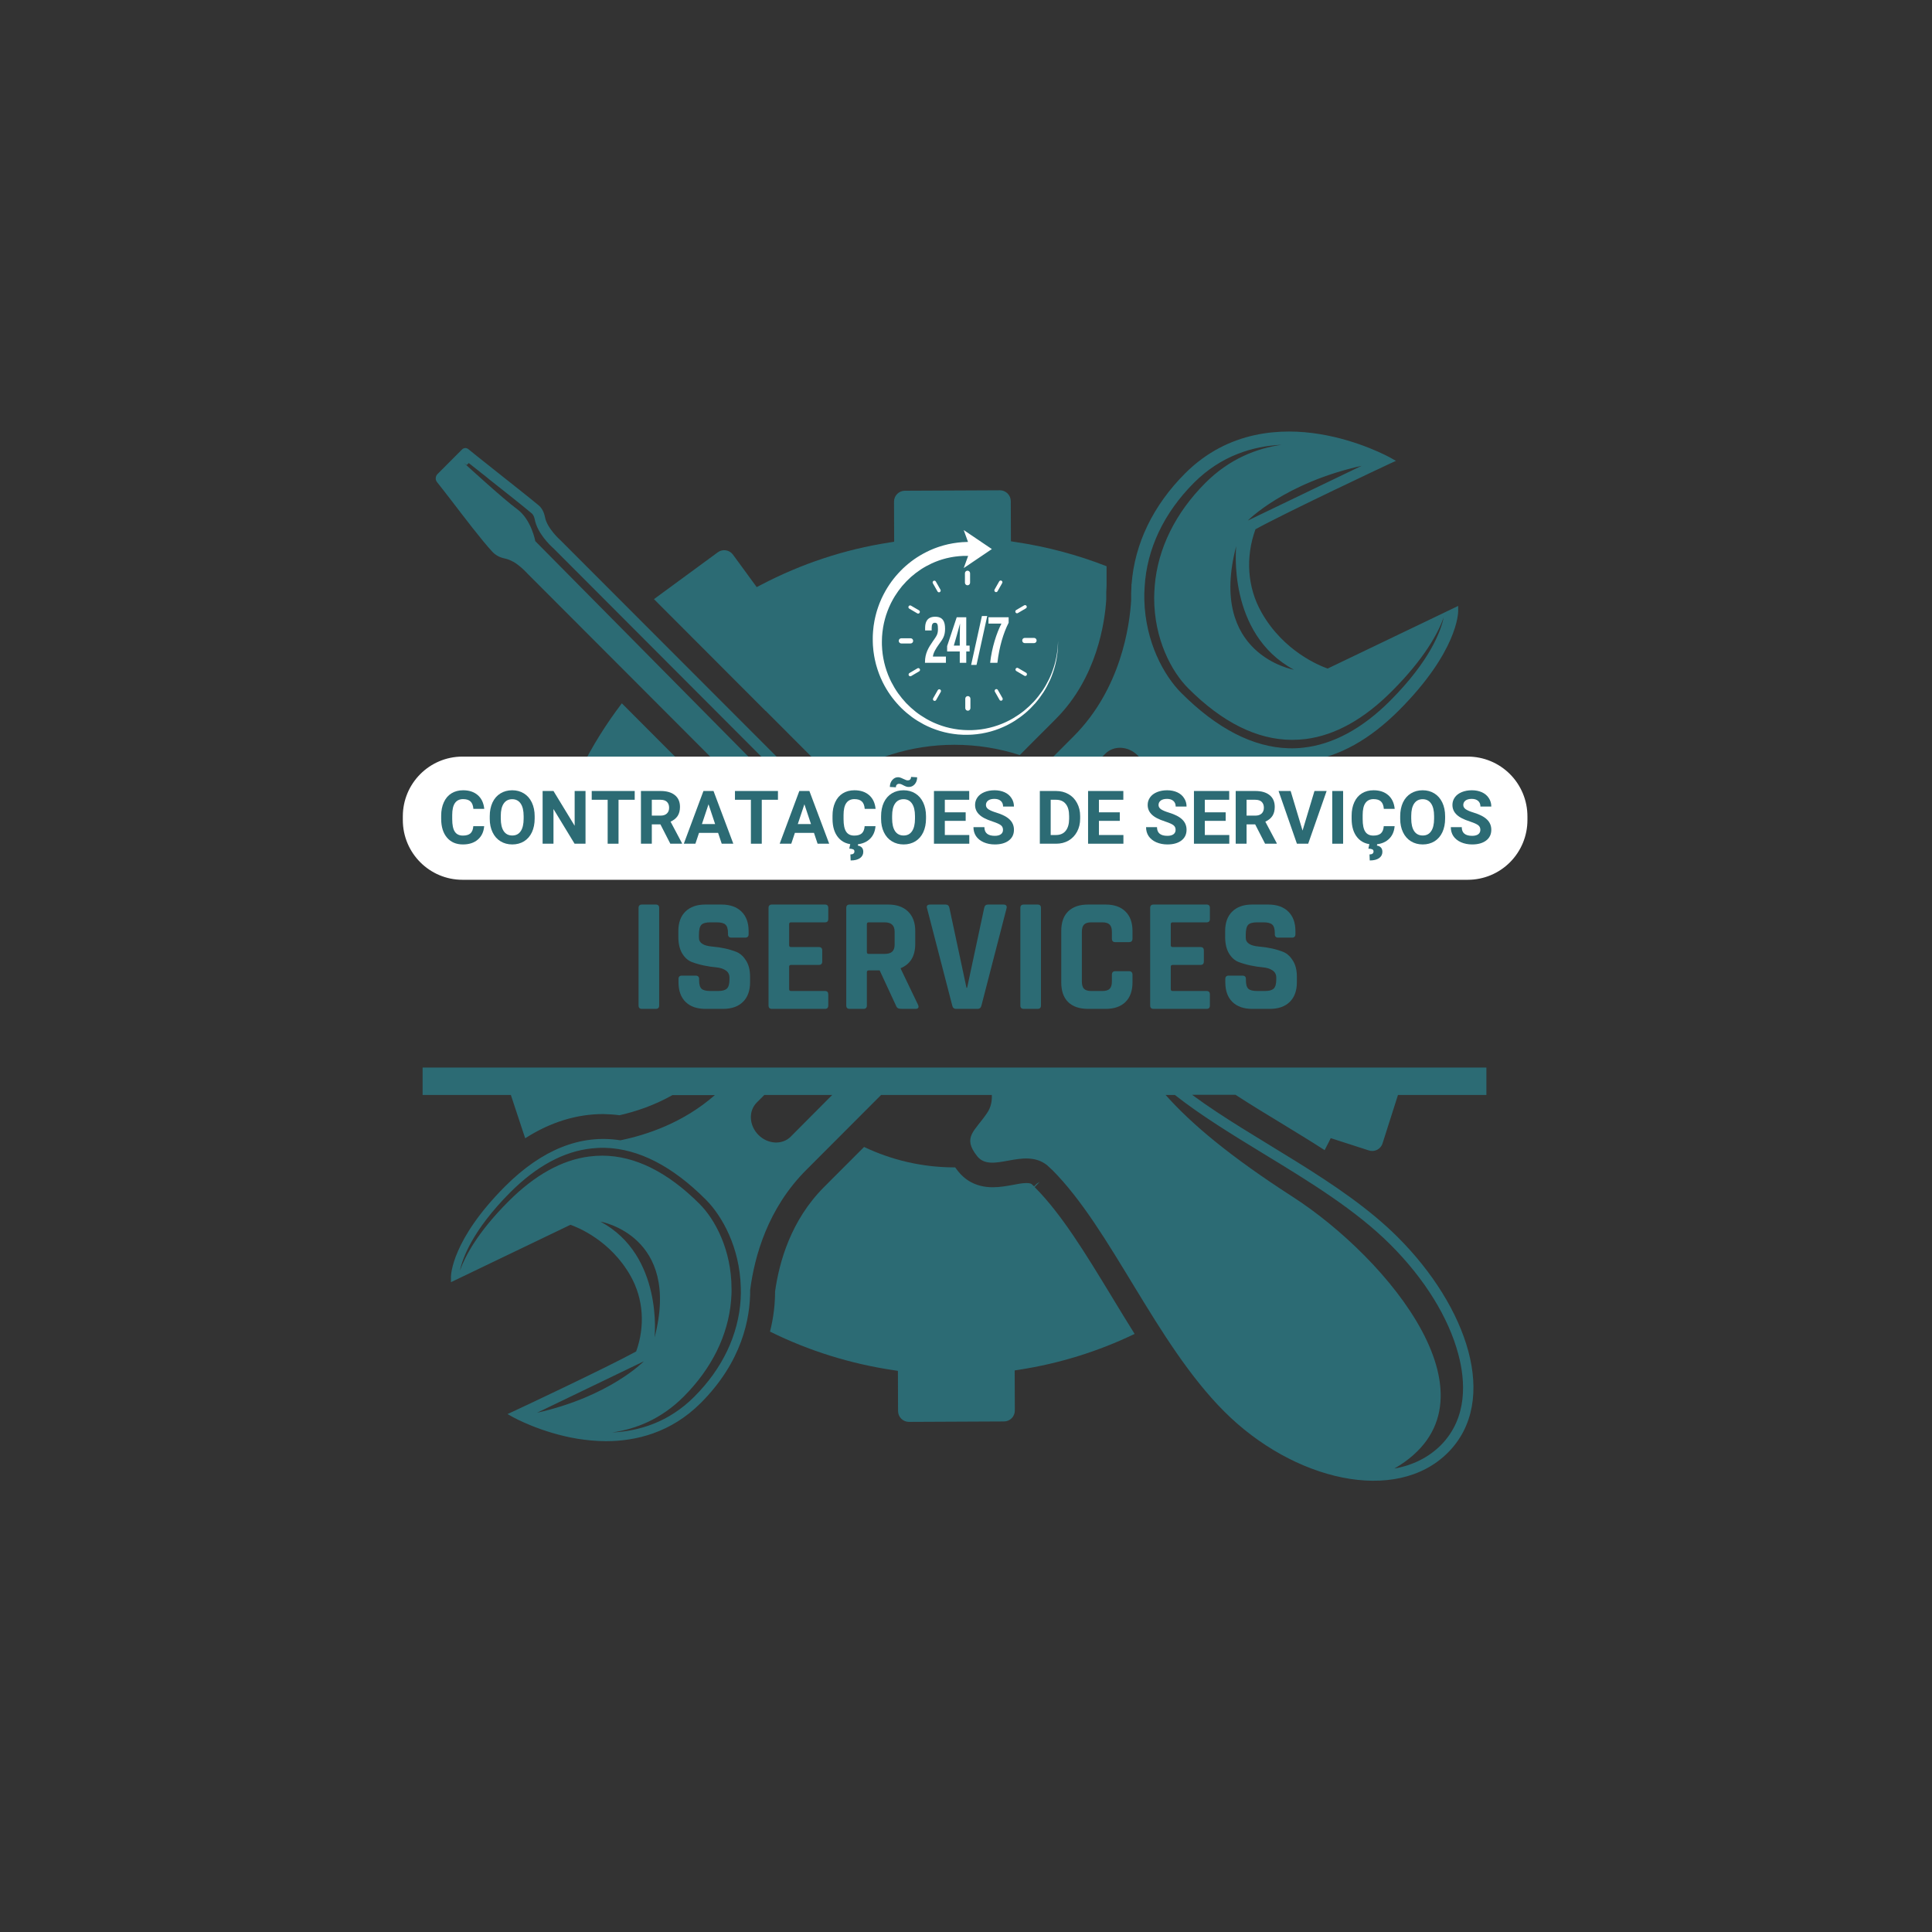 <svg xmlns="http://www.w3.org/2000/svg" xmlns:xlink="http://www.w3.org/1999/xlink" width="500" zoomAndPan="magnify" viewBox="0 0 375 375" height="500" preserveAspectRatio="xMidYMid meet" version="1.0"><rect x="0" y="0" width="375" height="375" fill="#333333" stroke="none"/><defs><g/><clipPath id="eff1bb0c24"><path d="M 82.027 207 L 289 207 L 289 288 L 82.027 288 Z M 82.027 207 " clip-rule="nonzero"/></clipPath><clipPath id="e04f24c9a1"><path d="M 82.027 83 L 289 83 L 289 164 L 82.027 164 Z M 82.027 83 " clip-rule="nonzero"/></clipPath><clipPath id="a7eabadbae"><path d="M 169.375 102.887 L 205.375 102.887 L 205.375 142.637 L 169.375 142.637 Z M 169.375 102.887 " clip-rule="nonzero"/></clipPath></defs><g clip-path="url(#eff1bb0c24)"><path fill="#2c6b74" d="M 120.25 216.465 C 123.254 215.789 126.906 214.605 130.527 212.555 L 138.758 212.555 C 132.637 217.926 125.531 220.289 120.418 221.332 C 112.695 220.121 105.195 223.129 98.062 230.246 C 87.645 240.684 87.531 247.547 87.531 247.828 L 87.531 248.871 L 110.73 237.73 C 112.078 238.207 118.508 240.742 122.41 247.688 C 124.883 252.078 125.25 257.395 123.48 262.316 C 117.836 265.41 100.422 273.598 99.664 273.934 L 99.746 274.133 L 99.664 273.934 L 98.512 274.469 L 99.605 275.086 C 99.664 275.117 105.082 278.125 112.188 279.277 C 113.848 279.531 115.672 279.73 117.609 279.73 C 123.453 279.73 130.246 278.098 136.035 272.301 C 143.98 264.344 145.637 255.988 145.609 250.359 C 146.453 243.836 149.035 234.523 156.508 227.07 L 171.027 212.527 L 192.512 212.527 C 192.57 213.707 192.344 214.945 191.586 216.043 C 189.227 219.559 186.699 220.684 189.676 224.426 C 192.457 227.914 198.691 222.598 203.211 226.141 C 203.465 226.367 203.746 226.617 204 226.871 C 204.055 226.93 204.082 226.957 204.141 227.012 L 204.141 226.984 C 204.168 227.012 204.168 227.012 204.195 227.039 C 215.793 238.66 224.219 260.543 237.617 273.961 C 251.012 287.379 270.926 292.078 281.035 281.953 C 291.148 271.824 284.742 253.566 271.348 240.176 C 260.281 229.094 243.43 221.414 231.383 212.496 L 239.809 212.496 C 242.672 214.355 245.707 216.211 248.824 218.094 C 251.574 219.781 254.383 221.473 257.109 223.242 C 257.359 222.738 257.641 222.23 257.895 221.723 L 258.289 220.91 L 265.703 223.301 C 266.797 223.664 268.004 223.047 268.344 221.949 L 271.348 212.527 L 288.508 212.527 L 288.508 207.207 L 82.027 207.207 L 82.027 212.527 L 99.156 212.527 L 101.938 220.938 C 106.824 217.812 111.91 216.238 117.105 216.238 C 118.172 216.266 119.211 216.324 120.25 216.465 Z M 228.039 212.527 C 233.066 216.492 239.051 220.148 245.312 223.973 C 254.102 229.32 263.176 234.859 269.941 241.641 C 276.516 248.223 281.176 255.734 283.059 262.852 C 284.434 267.969 284.941 275.199 279.633 280.547 C 277.273 282.879 274.211 284.426 270.645 285.047 C 292.777 272.219 269.352 244.172 250.871 232.273 C 238.738 224.453 231.27 218.18 226.242 212.527 Z M 116.543 237.113 C 116.543 237.113 132.242 239.785 127.047 259.617 C 127.047 259.617 128.789 243.664 116.543 237.113 Z M 104.242 274.215 L 124.969 264.23 C 124.969 264.23 118.312 271.066 104.242 274.215 Z M 143.758 252.188 C 143.336 259.109 140.219 265.637 134.77 271.094 C 129.77 276.102 123.984 277.789 118.816 278.043 C 123.367 277.395 128.309 275.48 132.691 271.094 C 138.141 265.637 141.34 259.164 141.902 252.414 C 141.961 251.656 142.016 250.867 141.988 250.137 C 141.988 242.598 138.785 236.691 135.809 233.707 C 129.602 227.492 123.254 224.34 116.934 224.312 C 116.066 224.312 115.223 224.367 114.352 224.48 C 109.043 225.156 103.762 228.109 98.68 233.203 C 92.727 239.164 90.281 243.805 89.273 246.621 C 89.777 244.227 91.715 238.801 99.016 231.457 C 104.102 226.367 109.438 223.469 114.855 222.906 C 115.727 222.82 116.598 222.766 117.496 222.793 C 123.984 222.988 130.559 226.367 137.043 232.891 C 140.16 236.016 143.59 242.117 143.785 249.855 C 143.812 250.613 143.812 251.402 143.758 252.188 Z M 153.473 220.629 C 151.844 222.258 149.035 222.117 147.211 220.289 C 145.387 218.461 145.246 215.648 146.875 214.016 L 148.363 212.527 L 161.535 212.527 Z M 153.473 220.629 " fill-opacity="1" fill-rule="nonzero"/></g><path fill="#2c6b74" d="M 200.91 230.5 C 200.883 230.473 200.855 230.445 200.824 230.418 L 201.809 229.402 L 201.219 229.77 L 200.715 230.277 C 200.715 230.277 200.684 230.246 200.684 230.246 C 200.684 230.246 200.715 230.277 200.715 230.277 C 200.684 230.246 200.684 230.246 200.656 230.219 C 200.516 230.078 200.375 229.938 200.234 229.824 C 200.094 229.742 199.844 229.629 199.254 229.629 C 198.496 229.629 197.539 229.797 196.555 229.996 C 195.32 230.219 194.059 230.445 192.68 230.445 C 189.172 230.445 187.121 228.785 185.996 227.379 C 185.773 227.125 185.602 226.844 185.406 226.59 C 185.379 226.59 185.324 226.59 185.293 226.59 C 179.004 226.59 173.051 225.156 167.715 222.625 L 159.934 230.418 C 153.531 236.832 151.254 244.902 150.441 250.672 C 150.441 252.949 150.188 255.594 149.457 258.461 C 157.012 262.203 165.074 264.707 173.387 265.945 L 174.285 266.086 L 174.312 273.879 C 174.312 274.441 174.539 274.977 174.93 275.367 C 175.324 275.762 175.859 275.988 176.418 275.988 L 194.871 275.902 C 195.434 275.902 195.965 275.68 196.359 275.285 C 196.754 274.891 196.977 274.355 196.977 273.793 L 196.949 266 L 197.848 265.859 C 205.629 264.652 213.156 262.316 220.23 258.914 C 218.66 256.41 217.145 253.906 215.625 251.402 C 210.711 243.328 206.078 235.703 200.91 230.5 Z M 200.91 230.5 " fill-opacity="1" fill-rule="nonzero"/><path fill="#2c6b74" d="M 148.727 137.98 C 148.699 138.008 148.672 138.035 148.672 138.035 L 162.266 151.652 C 168.836 147.18 176.758 144.562 185.266 144.562 C 189.676 144.562 193.945 145.266 197.934 146.559 L 204.953 139.527 C 212.93 131.539 214.445 120.793 214.727 116.348 C 214.699 115.477 214.727 114.574 214.785 113.648 L 214.785 109.906 C 209.109 107.684 203.184 106.109 197.117 105.207 L 196.219 105.066 L 196.191 97.273 C 196.191 96.711 195.965 96.18 195.574 95.785 C 195.18 95.391 194.648 95.164 194.086 95.164 L 175.633 95.25 C 174.48 95.25 173.527 96.207 173.527 97.359 L 173.555 105.152 L 172.656 105.293 C 163.922 106.641 155.523 109.426 147.688 113.535 L 146.875 113.957 L 142.27 107.656 C 141.594 106.727 140.273 106.5 139.32 107.203 L 126.934 116.293 L 148.586 137.98 C 148.699 138.035 148.727 138.008 148.727 137.98 Z M 148.727 137.98 " fill-opacity="1" fill-rule="nonzero"/><g clip-path="url(#e04f24c9a1)"><path fill="#2c6b74" d="M 288.562 164 L 288.562 158.684 L 271.43 158.684 L 268.09 148.559 C 267.949 148.105 267.668 147.77 267.301 147.516 C 264.438 149.371 261.516 150.723 258.539 151.594 L 258.484 152.832 C 258.484 152.832 253.289 152.609 253.289 152.609 C 252.445 152.691 251.602 152.719 250.762 152.719 C 250.594 152.719 250.422 152.719 250.254 152.719 C 247.109 152.973 242.363 153.762 237.477 155.926 C 237.98 156.828 238.488 157.754 238.965 158.684 L 235.594 158.684 C 235.398 158.176 235.172 157.672 234.949 157.164 C 234.105 157.613 233.293 158.121 232.449 158.684 L 224.867 158.684 C 233.434 150.387 244.301 148.359 250.113 147.91 C 250.34 147.91 250.535 147.91 250.762 147.91 C 251.547 147.91 252.332 147.852 253.09 147.797 C 253.316 147.797 253.457 147.797 253.484 147.797 L 253.961 147.824 L 253.961 147.684 C 260 146.812 265.898 143.52 271.543 137.867 C 282.918 126.473 283.031 118.965 283.031 118.652 L 283.031 117.613 L 257.699 129.766 C 256.266 129.258 249.16 126.504 244.836 118.824 C 242.109 114.012 241.719 108.16 243.684 102.73 C 249.832 99.355 268.93 90.383 269.773 89.988 L 270.953 89.453 L 269.859 88.836 C 269.605 88.695 263.793 85.488 256.098 84.25 C 248.852 83.07 238.461 83.461 230.035 91.875 C 223.828 98.09 220.23 105.516 219.641 113.395 L 219.613 113.395 L 219.613 113.816 C 219.559 114.715 219.531 115.617 219.559 116.461 C 219.277 121.355 217.621 133.676 208.379 142.93 L 192.68 158.656 L 162.516 158.656 L 108.82 104.898 C 108.789 104.871 106.207 102.59 105.785 100.398 C 105.59 99.383 105.168 98.598 104.523 98.062 C 102.695 96.543 99.156 93.758 96.039 91.281 C 93.711 89.426 91.715 87.852 90.902 87.176 C 90.562 86.895 90.059 86.895 89.723 87.203 L 89.691 87.23 L 88.512 88.414 L 87.867 89.062 L 87.277 89.652 L 84.918 92.016 L 84.891 92.043 C 84.891 92.043 84.863 92.07 84.863 92.07 C 84.496 92.52 84.469 93.141 84.836 93.59 C 85.34 94.207 86.379 95.559 87.559 97.078 C 90.059 100.34 93.457 104.812 95.535 107.062 C 96.18 107.766 97.023 108.219 98.035 108.414 C 98.566 108.527 99.102 108.754 99.605 109.035 C 99.605 109.035 99.637 109.035 99.637 109.035 C 101.125 109.906 102.359 111.312 102.387 111.34 L 102.414 111.367 L 149.656 158.684 L 142.859 158.684 L 137.523 153.34 C 136.625 155.055 135.781 156.855 135.023 158.684 L 131.652 158.684 C 132.887 156.238 134.266 153.875 135.809 151.652 L 120.699 136.516 C 117.609 140.566 114.914 144.898 112.637 149.484 L 112.246 150.301 L 104.832 147.91 C 103.734 147.543 102.527 148.164 102.191 149.262 L 99.188 158.684 L 82.027 158.684 L 82.027 164 Z M 251.152 129.992 C 251.152 129.992 234.387 127.121 239.949 105.996 C 239.949 105.996 238.094 122.984 251.152 129.992 Z M 264.297 90.41 L 242.195 101.043 C 242.168 101.074 249.273 93.758 264.297 90.41 Z M 231.719 93.73 C 237.027 88.414 243.234 86.586 248.738 86.332 C 243.879 87.035 238.629 89.062 233.965 93.73 C 228.152 99.555 224.754 106.445 224.137 113.648 C 224.078 114.461 224.023 115.277 224.023 116.066 C 224.023 124.109 227.422 130.383 230.625 133.59 C 237.223 140.203 243.992 143.578 250.734 143.605 C 251.66 143.605 252.586 143.551 253.484 143.438 C 259.156 142.707 264.773 139.582 270.195 134.125 C 276.543 127.77 279.156 122.816 280.223 119.836 C 279.688 122.395 277.637 128.191 269.832 136.012 C 264.41 141.441 258.707 144.508 252.922 145.125 C 251.996 145.238 251.043 145.266 250.113 145.238 C 243.207 145.039 236.184 141.41 229.277 134.492 C 225.934 131.145 222.309 124.645 222.113 116.402 C 222.086 115.586 222.113 114.773 222.172 113.93 C 222.59 106.531 225.906 99.582 231.719 93.73 Z M 214.559 146.277 C 216.188 144.648 218.996 144.789 220.82 146.617 C 222.648 148.445 222.789 151.258 221.16 152.891 L 215.344 158.711 L 202.172 158.711 Z M 90.453 87.512 L 90.422 87.543 C 90.395 87.512 90.367 87.512 90.367 87.484 C 90.395 87.484 90.422 87.512 90.453 87.512 Z M 103.902 105.039 C 103.902 105.039 103.145 100.82 100.336 98.793 C 97.641 96.824 90.453 90.215 90.004 89.82 L 90.59 90.27 L 90.984 89.875 C 91.91 90.609 93.121 91.562 94.438 92.605 L 94.945 93.027 C 98.008 95.445 101.461 98.176 103.23 99.664 C 103.484 99.891 103.68 100.285 103.793 100.82 C 104.297 103.492 106.797 105.883 107.441 106.445 L 159.625 158.738 L 157.012 158.738 Z M 103.902 105.039 " fill-opacity="1" fill-rule="nonzero"/></g><g clip-path="url(#a7eabadbae)"><path fill="#ffffff" d="M 205.34 125.012 C 205.332 125.121 205.332 125.23 205.32 125.34 L 205.293 125.668 L 205.262 125.992 L 205.246 126.156 C 205.242 126.211 205.234 126.266 205.227 126.32 L 205.133 126.965 C 205.121 127.074 205.098 127.18 205.078 127.289 L 204.953 127.93 L 204.879 128.246 L 204.801 128.566 C 204.773 128.672 204.75 128.777 204.719 128.883 L 204.531 129.508 C 204.504 129.609 204.465 129.715 204.43 129.816 L 204.324 130.125 L 204.215 130.43 C 204.176 130.531 204.133 130.633 204.094 130.73 L 203.969 131.035 C 203.93 131.133 203.891 131.234 203.844 131.332 L 203.57 131.922 C 203.188 132.699 202.758 133.449 202.27 134.164 C 201.781 134.871 201.246 135.547 200.668 136.18 C 200.082 136.809 199.453 137.395 198.793 137.934 C 198.125 138.469 197.422 138.953 196.691 139.387 L 196.137 139.699 C 196.047 139.754 195.949 139.801 195.855 139.848 L 195.285 140.129 L 194.996 140.258 L 194.703 140.387 C 194.605 140.43 194.512 140.473 194.41 140.508 L 193.816 140.734 C 193.719 140.773 193.617 140.801 193.52 140.836 L 193.215 140.934 C 193.117 140.969 193.016 141 192.914 141.031 L 192.305 141.195 C 192.203 141.223 192.102 141.254 191.996 141.273 L 191.379 141.406 C 191.277 141.434 191.172 141.445 191.07 141.465 L 190.445 141.566 L 190.133 141.602 C 189.922 141.625 189.715 141.652 189.504 141.668 L 188.875 141.707 L 188.719 141.715 C 188.664 141.719 188.613 141.719 188.562 141.719 L 188.246 141.719 C 187.824 141.734 187.406 141.703 186.988 141.688 C 186.777 141.672 186.57 141.648 186.359 141.633 C 186.258 141.621 186.152 141.613 186.047 141.602 L 185.738 141.555 L 185.426 141.508 C 185.324 141.496 185.219 141.48 185.117 141.457 L 184.5 141.336 C 184.398 141.316 184.297 141.289 184.195 141.266 L 183.891 141.188 L 183.586 141.113 L 183.285 141.02 L 182.988 140.93 C 182.887 140.895 182.785 140.871 182.688 140.832 L 182.098 140.617 C 182 140.586 181.902 140.543 181.809 140.504 L 181.23 140.262 L 180.945 140.125 L 180.664 139.988 C 180.57 139.941 180.473 139.902 180.383 139.848 L 179.832 139.551 C 179.109 139.133 178.41 138.672 177.75 138.16 C 177.094 137.641 176.477 137.078 175.895 136.48 C 175.324 135.867 174.793 135.223 174.305 134.543 C 173.824 133.859 173.398 133.141 173.016 132.398 L 172.742 131.836 C 172.695 131.742 172.66 131.645 172.617 131.547 L 172.496 131.262 L 172.371 130.973 L 172.266 130.68 L 172.156 130.387 C 172.121 130.289 172.082 130.191 172.055 130.09 L 171.867 129.496 C 171.832 129.395 171.812 129.293 171.781 129.191 L 171.625 128.59 L 171.562 128.281 L 171.496 127.977 C 171.477 127.875 171.453 127.773 171.438 127.672 L 171.34 127.055 C 171.324 126.953 171.312 126.848 171.301 126.746 L 171.27 126.434 L 171.234 126.125 C 171.227 126.02 171.223 125.918 171.215 125.812 C 171.203 125.605 171.188 125.398 171.18 125.191 C 171.18 124.773 171.164 124.359 171.191 123.941 L 171.203 123.633 C 171.207 123.578 171.207 123.527 171.211 123.477 L 171.227 123.32 L 171.281 122.703 C 171.305 122.496 171.34 122.293 171.367 122.086 L 171.41 121.777 L 171.527 121.168 C 171.547 121.066 171.562 120.965 171.59 120.867 L 171.738 120.266 C 171.762 120.164 171.793 120.066 171.82 119.965 L 171.91 119.668 L 171.996 119.371 C 172.031 119.273 172.066 119.18 172.102 119.082 L 172.203 118.789 C 172.238 118.691 172.266 118.594 172.309 118.5 L 172.543 117.926 C 172.578 117.832 172.625 117.738 172.668 117.645 L 172.797 117.367 L 172.926 117.086 L 173.07 116.812 L 173.215 116.543 C 173.262 116.453 173.305 116.359 173.359 116.273 L 173.672 115.742 C 174.105 115.047 174.582 114.379 175.102 113.754 C 175.633 113.133 176.199 112.547 176.801 112.004 C 177.41 111.465 178.059 110.973 178.73 110.527 C 179.406 110.086 180.117 109.699 180.844 109.359 L 181.395 109.117 C 181.484 109.074 181.582 109.043 181.676 109.004 L 181.957 108.898 C 182.051 108.863 182.141 108.824 182.238 108.793 L 182.809 108.605 C 182.902 108.574 183 108.543 183.094 108.52 L 183.676 108.363 C 183.77 108.336 183.871 108.32 183.969 108.297 L 184.262 108.234 L 184.551 108.172 L 184.848 108.121 L 185.145 108.074 C 185.242 108.059 185.34 108.039 185.441 108.031 L 186.035 107.965 C 186.082 107.957 186.133 107.953 186.184 107.949 L 186.332 107.941 L 186.629 107.922 L 186.93 107.902 C 187.027 107.898 187.129 107.902 187.227 107.898 L 187.824 107.895 L 187.895 107.895 C 187.902 107.895 187.91 107.891 187.918 107.891 L 187.059 110.266 L 192.52 106.574 L 187.059 102.887 L 187.891 105.191 C 187.871 105.188 187.848 105.188 187.824 105.188 L 187.133 105.219 C 187.016 105.223 186.902 105.223 186.785 105.234 L 186.441 105.266 L 186.094 105.297 L 185.922 105.316 C 185.863 105.32 185.809 105.332 185.75 105.34 L 185.062 105.438 C 184.949 105.453 184.836 105.477 184.723 105.5 L 184.043 105.633 L 183.707 105.719 L 183.371 105.801 C 183.258 105.832 183.145 105.855 183.035 105.891 L 182.371 106.094 C 182.262 106.125 182.152 106.164 182.043 106.203 L 181.719 106.32 L 181.391 106.441 C 181.285 106.48 181.18 106.527 181.07 106.57 L 180.754 106.707 C 180.645 106.75 180.539 106.793 180.434 106.844 L 179.809 107.145 C 178.988 107.562 178.188 108.031 177.434 108.559 C 176.68 109.094 175.965 109.68 175.293 110.312 C 174.629 110.953 174.004 111.637 173.434 112.359 C 172.863 113.086 172.352 113.855 171.891 114.652 L 171.559 115.262 C 171.5 115.363 171.453 115.469 171.402 115.57 L 171.098 116.195 L 170.965 116.512 L 170.828 116.828 C 170.781 116.938 170.734 117.043 170.695 117.152 L 170.457 117.801 C 170.414 117.906 170.383 118.02 170.348 118.129 L 170.242 118.457 C 170.207 118.566 170.172 118.676 170.141 118.789 L 170.051 119.121 L 169.965 119.457 C 169.934 119.57 169.902 119.68 169.883 119.793 L 169.738 120.469 C 169.715 120.582 169.699 120.695 169.68 120.809 L 169.625 121.152 L 169.57 121.492 L 169.531 121.836 C 169.508 122.062 169.477 122.293 169.461 122.523 L 169.418 123.211 L 169.41 123.383 C 169.406 123.441 169.406 123.496 169.406 123.555 L 169.402 123.898 C 169.391 124.359 169.418 124.816 169.434 125.273 C 169.453 125.504 169.477 125.734 169.496 125.961 C 169.508 126.074 169.516 126.191 169.527 126.305 L 169.574 126.645 L 169.625 126.984 C 169.641 127.098 169.652 127.211 169.676 127.324 L 169.805 128 C 169.824 128.109 169.855 128.223 169.883 128.332 L 169.961 128.668 L 170.043 129 L 170.238 129.656 C 170.27 129.766 170.301 129.879 170.34 129.984 L 170.566 130.633 C 170.602 130.738 170.645 130.844 170.688 130.953 L 170.945 131.586 L 171.09 131.895 L 171.23 132.203 C 171.281 132.309 171.324 132.414 171.379 132.512 L 171.695 133.117 C 172.137 133.91 172.625 134.676 173.172 135.398 C 173.719 136.117 174.316 136.797 174.953 137.434 C 175.598 138.062 176.285 138.645 177.004 139.18 C 177.73 139.707 178.496 140.176 179.281 140.594 L 179.883 140.895 C 179.98 140.945 180.082 140.988 180.184 141.031 L 180.492 141.168 L 180.797 141.301 L 181.109 141.422 L 181.422 141.539 C 181.523 141.578 181.629 141.621 181.734 141.652 L 182.367 141.859 C 182.473 141.895 182.582 141.922 182.688 141.953 L 183.008 142.039 L 183.332 142.125 L 183.98 142.266 C 184.09 142.289 184.195 142.316 184.309 142.332 L 184.961 142.438 C 185.07 142.461 185.18 142.469 185.293 142.484 L 185.621 142.52 L 185.949 142.559 C 186.062 142.566 186.172 142.57 186.281 142.578 C 186.504 142.59 186.723 142.609 186.941 142.617 C 187.383 142.621 187.824 142.637 188.266 142.609 L 188.598 142.594 C 188.652 142.59 188.707 142.59 188.762 142.586 L 188.926 142.57 L 189.586 142.508 C 189.805 142.484 190.023 142.449 190.242 142.418 L 190.566 142.371 L 190.891 142.305 L 191.215 142.242 C 191.324 142.219 191.434 142.203 191.539 142.172 L 192.18 142.012 C 192.285 141.988 192.391 141.953 192.496 141.922 L 193.129 141.727 C 193.23 141.691 193.336 141.652 193.438 141.617 L 193.75 141.504 C 193.852 141.465 193.957 141.434 194.059 141.387 L 194.664 141.133 C 194.77 141.094 194.867 141.043 194.965 140.996 L 195.266 140.855 L 195.562 140.711 L 196.141 140.398 C 196.238 140.344 196.336 140.297 196.43 140.234 L 196.992 139.895 C 197.734 139.418 198.441 138.898 199.109 138.328 C 199.773 137.75 200.395 137.125 200.977 136.465 C 201.547 135.797 202.07 135.09 202.547 134.352 C 203.02 133.609 203.43 132.828 203.797 132.031 L 204.055 131.426 C 204.098 131.324 204.133 131.219 204.172 131.117 L 204.285 130.809 C 204.324 130.707 204.363 130.602 204.398 130.5 L 204.5 130.184 L 204.598 129.871 C 204.633 129.766 204.664 129.66 204.691 129.555 L 204.859 128.918 C 204.891 128.812 204.906 128.703 204.93 128.598 L 205 128.277 L 205.066 127.953 L 205.168 127.305 C 205.188 127.195 205.207 127.09 205.215 126.98 L 205.289 126.324 C 205.293 126.27 205.301 126.215 205.305 126.164 L 205.312 126 L 205.352 125.344 C 205.359 125.234 205.355 125.125 205.359 125.016 L 205.363 124.359 L 205.34 125.012 " fill-opacity="1" fill-rule="nonzero"/></g><path fill="#ffffff" d="M 188.293 113.102 L 188.293 111.273 C 188.293 110.996 188.066 110.766 187.793 110.766 C 187.516 110.766 187.293 110.996 187.293 111.273 L 187.293 113.102 C 187.293 113.379 187.516 113.605 187.793 113.605 C 188.066 113.605 188.293 113.379 188.293 113.102 " fill-opacity="1" fill-rule="nonzero"/><path fill="#ffffff" d="M 182.254 114.965 C 182.312 114.965 182.371 114.949 182.422 114.918 C 182.582 114.824 182.637 114.617 182.543 114.457 L 181.645 112.875 C 181.555 112.715 181.352 112.656 181.191 112.75 C 181.031 112.844 180.977 113.051 181.07 113.215 L 181.969 114.793 C 182.027 114.902 182.141 114.965 182.254 114.965 " fill-opacity="1" fill-rule="nonzero"/><path fill="#ffffff" d="M 178.043 119.051 C 178.098 119.082 178.152 119.098 178.211 119.098 C 178.324 119.098 178.438 119.035 178.5 118.926 C 178.59 118.766 178.535 118.559 178.379 118.465 L 176.82 117.555 C 176.66 117.461 176.457 117.516 176.367 117.676 C 176.273 117.84 176.328 118.047 176.488 118.137 L 178.043 119.051 " fill-opacity="1" fill-rule="nonzero"/><path fill="#ffffff" d="M 174.445 124.391 C 174.445 124.672 174.672 124.898 174.945 124.898 L 176.742 124.898 C 177.02 124.898 177.242 124.672 177.242 124.391 C 177.242 124.113 177.02 123.887 176.742 123.887 L 174.945 123.887 C 174.672 123.887 174.445 124.113 174.445 124.391 " fill-opacity="1" fill-rule="nonzero"/><path fill="#ffffff" d="M 176.688 131.266 C 176.746 131.266 176.801 131.254 176.855 131.223 L 178.41 130.309 C 178.57 130.215 178.625 130.008 178.531 129.848 C 178.441 129.688 178.238 129.629 178.078 129.723 L 176.523 130.637 C 176.363 130.73 176.309 130.938 176.398 131.098 C 176.461 131.207 176.574 131.266 176.688 131.266 " fill-opacity="1" fill-rule="nonzero"/><path fill="#ffffff" d="M 182.023 133.957 L 181.125 135.535 C 181.035 135.699 181.09 135.906 181.25 136 C 181.301 136.031 181.359 136.043 181.414 136.043 C 181.527 136.043 181.641 135.984 181.703 135.875 L 182.602 134.293 C 182.691 134.133 182.641 133.926 182.48 133.832 C 182.32 133.738 182.117 133.793 182.023 133.957 " fill-opacity="1" fill-rule="nonzero"/><path fill="#ffffff" d="M 187.859 137.949 C 188.133 137.949 188.359 137.723 188.359 137.441 L 188.359 135.617 C 188.359 135.336 188.133 135.109 187.859 135.109 C 187.582 135.109 187.359 135.336 187.359 135.617 L 187.359 137.441 C 187.359 137.723 187.582 137.949 187.859 137.949 " fill-opacity="1" fill-rule="nonzero"/><path fill="#ffffff" d="M 193.23 133.797 C 193.07 133.891 193.016 134.098 193.109 134.262 L 194.008 135.84 C 194.066 135.949 194.18 136.012 194.293 136.012 C 194.352 136.012 194.41 135.996 194.461 135.965 C 194.621 135.871 194.676 135.664 194.582 135.504 L 193.684 133.922 C 193.594 133.762 193.387 133.703 193.23 133.797 " fill-opacity="1" fill-rule="nonzero"/><path fill="#ffffff" d="M 197.605 129.664 C 197.449 129.57 197.242 129.629 197.152 129.789 C 197.059 129.949 197.113 130.156 197.273 130.25 L 198.832 131.164 C 198.883 131.195 198.941 131.207 198.996 131.207 C 199.113 131.207 199.223 131.148 199.285 131.039 C 199.375 130.879 199.324 130.672 199.164 130.578 L 197.605 129.664 " fill-opacity="1" fill-rule="nonzero"/><path fill="#ffffff" d="M 198.41 124.324 C 198.41 124.605 198.633 124.832 198.91 124.832 L 200.707 124.832 C 200.98 124.832 201.207 124.605 201.207 124.324 C 201.207 124.043 200.98 123.816 200.707 123.816 L 198.91 123.816 C 198.633 123.816 198.41 124.043 198.41 124.324 " fill-opacity="1" fill-rule="nonzero"/><path fill="#ffffff" d="M 197.406 119.039 C 197.465 119.039 197.52 119.023 197.574 118.992 L 199.129 118.078 C 199.289 117.988 199.344 117.781 199.25 117.617 C 199.16 117.457 198.957 117.402 198.797 117.492 L 197.242 118.406 C 197.082 118.5 197.027 118.707 197.117 118.867 C 197.18 118.977 197.293 119.039 197.406 119.039 " fill-opacity="1" fill-rule="nonzero"/><path fill="#ffffff" d="M 193.172 114.883 C 193.223 114.914 193.281 114.93 193.34 114.93 C 193.453 114.93 193.566 114.867 193.625 114.762 L 194.523 113.18 C 194.617 113.02 194.562 112.812 194.402 112.719 C 194.246 112.625 194.039 112.68 193.949 112.84 L 193.051 114.422 C 192.957 114.586 193.012 114.789 193.172 114.883 " fill-opacity="1" fill-rule="nonzero"/><path fill="#ffffff" d="M 183.602 127.445 L 181.074 127.445 C 181.141 126.738 181.648 125.875 182.262 125.031 C 182.988 124.039 183.438 123.441 183.438 122.035 C 183.438 120.645 183.008 119.707 181.516 119.707 C 179.891 119.707 179.566 120.852 179.566 121.871 L 179.566 122.371 L 180.836 122.371 L 180.836 121.91 C 180.836 121.211 181.012 120.875 181.453 120.875 C 181.957 120.875 182.055 121.23 182.055 122.121 C 182.055 123.102 181.801 123.426 181.082 124.449 C 180.199 125.723 179.551 126.809 179.539 128.484 L 179.539 128.648 L 183.602 128.648 L 183.602 127.445 " fill-opacity="1" fill-rule="nonzero"/><path fill="#ffffff" d="M 185.137 125.305 C 185.566 123.859 185.949 122.523 186.328 121.07 L 186.34 121.07 C 186.324 121.953 186.289 122.852 186.289 123.734 L 186.289 125.305 Z M 187.551 128.648 L 187.551 126.449 L 188.203 126.449 L 188.203 125.305 L 187.551 125.305 L 187.551 119.812 L 185.699 119.812 L 183.836 125.41 L 183.836 126.449 L 186.289 126.449 L 186.289 128.648 L 187.551 128.648 " fill-opacity="1" fill-rule="nonzero"/><path fill="#ffffff" d="M 189.543 129.059 L 191.621 119.57 L 190.586 119.57 L 188.496 129.059 L 189.543 129.059 " fill-opacity="1" fill-rule="nonzero"/><path fill="#ffffff" d="M 195.777 119.812 L 191.863 119.812 L 191.863 121.043 L 194.379 121.043 C 193.453 122.809 192.504 125.723 192.188 128.648 L 193.594 128.648 C 193.953 125.531 194.766 122.848 195.777 120.875 L 195.777 119.812 " fill-opacity="1" fill-rule="nonzero"/><g fill="#2c6b74" fill-opacity="1"><g transform="translate(121.741, 195.822)"><g><path d="M 6.203 -19.594 L 6.203 -0.656 C 6.203 -0.219 5.984 0 5.547 0 L 2.859 0 C 2.422 0 2.203 -0.219 2.203 -0.656 L 2.203 -19.594 C 2.203 -20.031 2.422 -20.25 2.859 -20.25 L 5.547 -20.25 C 5.984 -20.25 6.203 -20.031 6.203 -19.594 Z M 6.203 -19.594 "/></g></g></g><g fill="#2c6b74" fill-opacity="1"><g transform="translate(130.15, 195.822)"><g><path d="M 1.547 -5.172 L 1.547 -5.797 C 1.547 -6.234 1.766 -6.453 2.203 -6.453 L 4.875 -6.453 C 5.32 -6.453 5.547 -6.234 5.547 -5.797 L 5.547 -5.547 C 5.547 -4.742 5.703 -4.195 6.016 -3.906 C 6.328 -3.613 6.906 -3.469 7.75 -3.469 L 9.234 -3.469 C 10.047 -3.469 10.613 -3.625 10.938 -3.938 C 11.27 -4.25 11.438 -4.836 11.438 -5.703 L 11.438 -6.078 C 11.438 -6.691 11.188 -7.16 10.688 -7.484 C 10.195 -7.805 9.582 -8 8.844 -8.062 C 8.113 -8.125 7.32 -8.242 6.469 -8.422 C 5.625 -8.598 4.832 -8.828 4.094 -9.109 C 3.363 -9.398 2.75 -9.957 2.25 -10.781 C 1.758 -11.613 1.516 -12.68 1.516 -13.984 L 1.516 -15.094 C 1.516 -16.727 1.973 -17.992 2.891 -18.891 C 3.816 -19.797 5.098 -20.25 6.734 -20.25 L 9.891 -20.25 C 11.547 -20.25 12.836 -19.797 13.766 -18.891 C 14.691 -17.992 15.156 -16.727 15.156 -15.094 L 15.156 -14.484 C 15.156 -14.047 14.93 -13.828 14.484 -13.828 L 11.812 -13.828 C 11.375 -13.828 11.156 -14.047 11.156 -14.484 L 11.156 -14.672 C 11.156 -15.492 10.992 -16.051 10.672 -16.344 C 10.359 -16.645 9.785 -16.797 8.953 -16.797 L 7.719 -16.797 C 6.852 -16.797 6.27 -16.629 5.969 -16.297 C 5.664 -15.973 5.516 -15.336 5.516 -14.391 L 5.516 -13.797 C 5.516 -12.805 6.375 -12.238 8.094 -12.094 C 9.875 -11.945 11.461 -11.594 12.859 -11.031 C 13.586 -10.707 14.195 -10.141 14.688 -9.328 C 15.188 -8.523 15.438 -7.492 15.438 -6.234 L 15.438 -5.172 C 15.438 -3.523 14.973 -2.25 14.047 -1.344 C 13.117 -0.445 11.836 0 10.203 0 L 6.766 0 C 5.129 0 3.848 -0.445 2.922 -1.344 C 2.004 -2.25 1.547 -3.523 1.547 -5.172 Z M 1.547 -5.172 "/></g></g></g><g fill="#2c6b74" fill-opacity="1"><g transform="translate(147.125, 195.822)"><g><path d="M 13.016 0 L 2.703 0 C 2.266 0 2.047 -0.219 2.047 -0.656 L 2.047 -19.594 C 2.047 -20.031 2.266 -20.25 2.703 -20.25 L 13.016 -20.25 C 13.43 -20.25 13.641 -20.031 13.641 -19.594 L 13.641 -17.453 C 13.641 -17.016 13.43 -16.797 13.016 -16.797 L 6.422 -16.797 C 6.172 -16.797 6.047 -16.676 6.047 -16.438 L 6.047 -12.344 C 6.047 -12.113 6.172 -12 6.422 -12 L 11.812 -12 C 12.25 -12 12.469 -11.781 12.469 -11.344 L 12.469 -9.203 C 12.469 -8.754 12.25 -8.531 11.812 -8.531 L 6.422 -8.531 C 6.172 -8.531 6.047 -8.414 6.047 -8.188 L 6.047 -3.812 C 6.047 -3.582 6.172 -3.469 6.422 -3.469 L 13.016 -3.469 C 13.43 -3.469 13.641 -3.242 13.641 -2.797 L 13.641 -0.656 C 13.641 -0.219 13.43 0 13.016 0 Z M 13.016 0 "/></g></g></g><g fill="#2c6b74" fill-opacity="1"><g transform="translate(162.211, 195.822)"><g><path d="M 5.391 0 L 2.703 0 C 2.266 0 2.047 -0.219 2.047 -0.656 L 2.047 -19.594 C 2.047 -20.031 2.266 -20.25 2.703 -20.25 L 10.203 -20.25 C 11.836 -20.25 13.117 -19.797 14.047 -18.891 C 14.973 -17.992 15.438 -16.727 15.438 -15.094 L 15.438 -12.625 C 15.438 -10.258 14.5 -8.688 12.625 -7.906 L 12.625 -7.781 L 16 -0.75 C 16.188 -0.25 16.008 0 15.469 0 L 12.922 0 C 12.535 0 12.258 -0.039 12.094 -0.125 C 11.926 -0.207 11.789 -0.383 11.688 -0.656 L 8.531 -7.469 L 6.422 -7.469 C 6.172 -7.469 6.047 -7.352 6.047 -7.125 L 6.047 -0.656 C 6.047 -0.219 5.828 0 5.391 0 Z M 6.391 -10.672 L 9.484 -10.672 C 10.148 -10.672 10.641 -10.812 10.953 -11.094 C 11.273 -11.383 11.438 -11.844 11.438 -12.469 L 11.438 -14.938 C 11.438 -15.582 11.273 -16.051 10.953 -16.344 C 10.641 -16.645 10.148 -16.797 9.484 -16.797 L 6.391 -16.797 C 6.16 -16.797 6.047 -16.676 6.047 -16.438 L 6.047 -11.031 C 6.047 -10.789 6.16 -10.672 6.391 -10.672 Z M 6.391 -10.672 "/></g></g></g><g fill="#2c6b74" fill-opacity="1"><g transform="translate(179.438, 195.822)"><g><path d="M 10.297 0 L 6.172 0 C 5.734 0 5.473 -0.219 5.391 -0.656 L 0.5 -19.531 C 0.352 -20.008 0.566 -20.25 1.141 -20.25 L 4.094 -20.25 C 4.508 -20.25 4.758 -20.031 4.844 -19.594 L 8.156 -4.094 L 8.281 -4.094 L 11.594 -19.594 C 11.676 -20.031 11.926 -20.25 12.344 -20.25 L 15.312 -20.25 C 15.832 -20.25 16.039 -20.008 15.938 -19.531 L 11.062 -0.656 C 10.957 -0.219 10.703 0 10.297 0 Z M 10.297 0 "/></g></g></g><g fill="#2c6b74" fill-opacity="1"><g transform="translate(195.847, 195.822)"><g><path d="M 6.203 -19.594 L 6.203 -0.656 C 6.203 -0.219 5.984 0 5.547 0 L 2.859 0 C 2.422 0 2.203 -0.219 2.203 -0.656 L 2.203 -19.594 C 2.203 -20.031 2.422 -20.25 2.859 -20.25 L 5.547 -20.25 C 5.984 -20.25 6.203 -20.031 6.203 -19.594 Z M 6.203 -19.594 "/></g></g></g><g fill="#2c6b74" fill-opacity="1"><g transform="translate(204.255, 195.822)"><g><path d="M 10.359 0 L 6.938 0 C 5.27 0 3.984 -0.438 3.078 -1.312 C 2.18 -2.195 1.734 -3.473 1.734 -5.141 L 1.734 -15.125 C 1.734 -16.781 2.18 -18.047 3.078 -18.922 C 3.984 -19.805 5.27 -20.25 6.938 -20.25 L 10.359 -20.25 C 12.004 -20.25 13.281 -19.801 14.188 -18.906 C 15.102 -18.02 15.562 -16.758 15.562 -15.125 L 15.562 -13.641 C 15.562 -13.18 15.332 -12.953 14.875 -12.953 L 12.219 -12.953 C 11.781 -12.953 11.562 -13.18 11.562 -13.641 L 11.562 -14.938 C 11.562 -15.602 11.414 -16.078 11.125 -16.359 C 10.844 -16.648 10.367 -16.797 9.703 -16.797 L 7.562 -16.797 C 6.906 -16.797 6.438 -16.648 6.156 -16.359 C 5.875 -16.078 5.734 -15.602 5.734 -14.938 L 5.734 -5.328 C 5.734 -4.648 5.875 -4.172 6.156 -3.891 C 6.438 -3.609 6.906 -3.469 7.562 -3.469 L 9.703 -3.469 C 10.367 -3.469 10.844 -3.609 11.125 -3.891 C 11.414 -4.172 11.562 -4.648 11.562 -5.328 L 11.562 -6.609 C 11.562 -7.078 11.781 -7.312 12.219 -7.312 L 14.875 -7.312 C 15.332 -7.312 15.562 -7.078 15.562 -6.609 L 15.562 -5.141 C 15.562 -3.492 15.102 -2.223 14.188 -1.328 C 13.281 -0.441 12.004 0 10.359 0 Z M 10.359 0 "/></g></g></g><g fill="#2c6b74" fill-opacity="1"><g transform="translate(221.199, 195.822)"><g><path d="M 13.016 0 L 2.703 0 C 2.266 0 2.047 -0.219 2.047 -0.656 L 2.047 -19.594 C 2.047 -20.031 2.266 -20.25 2.703 -20.25 L 13.016 -20.25 C 13.43 -20.25 13.641 -20.031 13.641 -19.594 L 13.641 -17.453 C 13.641 -17.016 13.43 -16.797 13.016 -16.797 L 6.422 -16.797 C 6.172 -16.797 6.047 -16.676 6.047 -16.438 L 6.047 -12.344 C 6.047 -12.113 6.172 -12 6.422 -12 L 11.812 -12 C 12.25 -12 12.469 -11.781 12.469 -11.344 L 12.469 -9.203 C 12.469 -8.754 12.25 -8.531 11.812 -8.531 L 6.422 -8.531 C 6.172 -8.531 6.047 -8.414 6.047 -8.188 L 6.047 -3.812 C 6.047 -3.582 6.172 -3.469 6.422 -3.469 L 13.016 -3.469 C 13.43 -3.469 13.641 -3.242 13.641 -2.797 L 13.641 -0.656 C 13.641 -0.219 13.43 0 13.016 0 Z M 13.016 0 "/></g></g></g><g fill="#2c6b74" fill-opacity="1"><g transform="translate(236.285, 195.822)"><g><path d="M 1.547 -5.172 L 1.547 -5.797 C 1.547 -6.234 1.766 -6.453 2.203 -6.453 L 4.875 -6.453 C 5.32 -6.453 5.547 -6.234 5.547 -5.797 L 5.547 -5.547 C 5.547 -4.742 5.703 -4.195 6.016 -3.906 C 6.328 -3.613 6.906 -3.469 7.75 -3.469 L 9.234 -3.469 C 10.047 -3.469 10.613 -3.625 10.938 -3.938 C 11.27 -4.25 11.438 -4.836 11.438 -5.703 L 11.438 -6.078 C 11.438 -6.691 11.188 -7.16 10.688 -7.484 C 10.195 -7.805 9.582 -8 8.844 -8.062 C 8.113 -8.125 7.32 -8.242 6.469 -8.422 C 5.625 -8.598 4.832 -8.828 4.094 -9.109 C 3.363 -9.398 2.75 -9.957 2.25 -10.781 C 1.758 -11.613 1.516 -12.68 1.516 -13.984 L 1.516 -15.094 C 1.516 -16.727 1.973 -17.992 2.891 -18.891 C 3.816 -19.797 5.098 -20.25 6.734 -20.25 L 9.891 -20.25 C 11.547 -20.25 12.836 -19.797 13.766 -18.891 C 14.691 -17.992 15.156 -16.727 15.156 -15.094 L 15.156 -14.484 C 15.156 -14.047 14.93 -13.828 14.484 -13.828 L 11.812 -13.828 C 11.375 -13.828 11.156 -14.047 11.156 -14.484 L 11.156 -14.672 C 11.156 -15.492 10.992 -16.051 10.672 -16.344 C 10.359 -16.645 9.785 -16.797 8.953 -16.797 L 7.719 -16.797 C 6.852 -16.797 6.27 -16.629 5.969 -16.297 C 5.664 -15.973 5.516 -15.336 5.516 -14.391 L 5.516 -13.797 C 5.516 -12.805 6.375 -12.238 8.094 -12.094 C 9.875 -11.945 11.461 -11.594 12.859 -11.031 C 13.586 -10.707 14.195 -10.141 14.688 -9.328 C 15.188 -8.523 15.438 -7.492 15.438 -6.234 L 15.438 -5.172 C 15.438 -3.523 14.973 -2.25 14.047 -1.344 C 13.117 -0.445 11.836 0 10.203 0 L 6.766 0 C 5.129 0 3.848 -0.445 2.922 -1.344 C 2.004 -2.25 1.547 -3.523 1.547 -5.172 Z M 1.547 -5.172 "/></g></g></g><path fill="#ffffff" d="M 89.77 146.855 L 284.891 146.855 C 287.965 146.855 290.91 148.078 293.082 150.254 C 295.254 152.43 296.473 155.379 296.473 158.453 L 296.473 159.172 C 296.473 162.246 295.254 165.195 293.082 167.371 C 290.91 169.547 287.965 170.766 284.891 170.766 L 89.77 170.766 C 83.371 170.766 78.188 165.574 78.188 159.172 L 78.188 158.453 C 78.188 152.047 83.371 146.855 89.77 146.855 " fill-opacity="1" fill-rule="nonzero"/><g fill="#2c6b74" fill-opacity="1"><g transform="translate(85.024, 163.765)"><g><path d="M 8.953 -3.406 C 8.867 -2.312 8.461 -1.445 7.734 -0.812 C 7.004 -0.176 6.035 0.141 4.828 0.141 C 3.516 0.141 2.484 -0.301 1.734 -1.188 C 0.984 -2.07 0.609 -3.285 0.609 -4.828 L 0.609 -5.453 C 0.609 -6.43 0.781 -7.297 1.125 -8.047 C 1.469 -8.805 1.961 -9.383 2.609 -9.781 C 3.254 -10.176 4.004 -10.375 4.859 -10.375 C 6.047 -10.375 7 -10.055 7.719 -9.422 C 8.438 -8.797 8.852 -7.91 8.969 -6.766 L 6.859 -6.766 C 6.805 -7.43 6.617 -7.91 6.297 -8.203 C 5.984 -8.504 5.504 -8.656 4.859 -8.656 C 4.16 -8.656 3.633 -8.398 3.281 -7.891 C 2.926 -7.391 2.75 -6.609 2.75 -5.547 L 2.75 -4.781 C 2.75 -3.664 2.914 -2.852 3.25 -2.344 C 3.582 -1.832 4.109 -1.578 4.828 -1.578 C 5.484 -1.578 5.973 -1.723 6.297 -2.016 C 6.617 -2.316 6.801 -2.781 6.844 -3.406 Z M 8.953 -3.406 "/></g></g><g transform="translate(94.451, 163.765)"><g><path d="M 9.328 -4.891 C 9.328 -3.879 9.148 -2.992 8.797 -2.234 C 8.441 -1.473 7.93 -0.883 7.266 -0.469 C 6.598 -0.062 5.836 0.141 4.984 0.141 C 4.129 0.141 3.367 -0.062 2.703 -0.469 C 2.035 -0.875 1.52 -1.457 1.156 -2.219 C 0.789 -2.977 0.609 -3.848 0.609 -4.828 L 0.609 -5.344 C 0.609 -6.344 0.785 -7.227 1.141 -8 C 1.504 -8.77 2.02 -9.359 2.688 -9.766 C 3.352 -10.172 4.113 -10.375 4.969 -10.375 C 5.82 -10.375 6.578 -10.172 7.234 -9.766 C 7.898 -9.359 8.414 -8.77 8.781 -8 C 9.145 -7.227 9.328 -6.344 9.328 -5.344 Z M 7.188 -5.359 C 7.188 -6.43 6.992 -7.242 6.609 -7.797 C 6.223 -8.359 5.676 -8.641 4.969 -8.641 C 4.258 -8.641 3.711 -8.363 3.328 -7.812 C 2.941 -7.258 2.75 -6.453 2.75 -5.391 L 2.75 -4.891 C 2.75 -3.836 2.938 -3.023 3.312 -2.453 C 3.695 -1.879 4.254 -1.594 4.984 -1.594 C 5.691 -1.594 6.234 -1.867 6.609 -2.422 C 6.992 -2.973 7.188 -3.785 7.188 -4.859 Z M 7.188 -5.359 "/></g></g><g transform="translate(104.399, 163.765)"><g><path d="M 9.25 0 L 7.125 0 L 3.031 -6.734 L 3.031 0 L 0.922 0 L 0.922 -10.234 L 3.031 -10.234 L 7.141 -3.484 L 7.141 -10.234 L 9.25 -10.234 Z M 9.25 0 "/></g></g><g transform="translate(114.572, 163.765)"><g><path d="M 8.625 -8.531 L 5.484 -8.531 L 5.484 0 L 3.375 0 L 3.375 -8.531 L 0.281 -8.531 L 0.281 -10.234 L 8.625 -10.234 Z M 8.625 -8.531 "/></g></g><g transform="translate(123.485, 163.765)"><g><path d="M 4.703 -3.75 L 3.031 -3.75 L 3.031 0 L 0.922 0 L 0.922 -10.234 L 4.719 -10.234 C 5.926 -10.234 6.859 -9.961 7.516 -9.422 C 8.172 -8.891 8.5 -8.129 8.5 -7.141 C 8.5 -6.441 8.348 -5.859 8.047 -5.391 C 7.742 -4.93 7.285 -4.562 6.672 -4.281 L 8.891 -0.094 L 8.891 0 L 6.625 0 Z M 3.031 -5.453 L 4.734 -5.453 C 5.254 -5.453 5.66 -5.586 5.953 -5.859 C 6.242 -6.129 6.391 -6.504 6.391 -6.984 C 6.391 -7.461 6.254 -7.836 5.984 -8.109 C 5.711 -8.391 5.289 -8.531 4.719 -8.531 L 3.031 -8.531 Z M 3.031 -5.453 "/></g></g><g transform="translate(132.68, 163.765)"><g><path d="M 6.703 -2.109 L 3 -2.109 L 2.297 0 L 0.047 0 L 3.859 -10.234 L 5.812 -10.234 L 9.656 0 L 7.406 0 Z M 3.562 -3.812 L 6.125 -3.812 L 4.844 -7.656 Z M 3.562 -3.812 "/></g></g><g transform="translate(142.375, 163.765)"><g><path d="M 8.625 -8.531 L 5.484 -8.531 L 5.484 0 L 3.375 0 L 3.375 -8.531 L 0.281 -8.531 L 0.281 -10.234 L 8.625 -10.234 Z M 8.625 -8.531 "/></g></g><g transform="translate(151.289, 163.765)"><g><path d="M 6.703 -2.109 L 3 -2.109 L 2.297 0 L 0.047 0 L 3.859 -10.234 L 5.812 -10.234 L 9.656 0 L 7.406 0 Z M 3.562 -3.812 L 6.125 -3.812 L 4.844 -7.656 Z M 3.562 -3.812 "/></g></g><g transform="translate(160.983, 163.765)"><g><path d="M 8.953 -3.406 C 8.867 -2.312 8.461 -1.445 7.734 -0.812 C 7.004 -0.176 6.035 0.141 4.828 0.141 C 3.516 0.141 2.484 -0.301 1.734 -1.188 C 0.984 -2.07 0.609 -3.285 0.609 -4.828 L 0.609 -5.453 C 0.609 -6.43 0.781 -7.297 1.125 -8.047 C 1.469 -8.805 1.961 -9.383 2.609 -9.781 C 3.254 -10.176 4.004 -10.375 4.859 -10.375 C 6.047 -10.375 7 -10.055 7.719 -9.422 C 8.438 -8.797 8.852 -7.91 8.969 -6.766 L 6.859 -6.766 C 6.805 -7.43 6.617 -7.91 6.297 -8.203 C 5.984 -8.504 5.504 -8.656 4.859 -8.656 C 4.16 -8.656 3.633 -8.398 3.281 -7.891 C 2.926 -7.391 2.75 -6.609 2.75 -5.547 L 2.75 -4.781 C 2.75 -3.664 2.914 -2.852 3.25 -2.344 C 3.582 -1.832 4.109 -1.578 4.828 -1.578 C 5.484 -1.578 5.973 -1.723 6.297 -2.016 C 6.617 -2.316 6.801 -2.781 6.844 -3.406 Z M 5.594 -0.047 L 5.516 0.359 C 6.223 0.484 6.578 0.891 6.578 1.578 C 6.578 2.086 6.363 2.492 5.938 2.797 C 5.508 3.098 4.906 3.25 4.125 3.25 L 4.078 2.078 C 4.598 2.078 4.859 1.883 4.859 1.5 C 4.859 1.301 4.781 1.164 4.625 1.094 C 4.469 1.02 4.211 0.973 3.859 0.953 L 4.078 -0.047 Z M 5.594 -0.047 "/></g></g><g transform="translate(170.41, 163.765)"><g><path d="M 9.328 -4.891 C 9.328 -3.879 9.148 -2.992 8.797 -2.234 C 8.441 -1.473 7.93 -0.883 7.266 -0.469 C 6.598 -0.062 5.836 0.141 4.984 0.141 C 4.129 0.141 3.367 -0.062 2.703 -0.469 C 2.035 -0.875 1.52 -1.457 1.156 -2.219 C 0.789 -2.977 0.609 -3.848 0.609 -4.828 L 0.609 -5.344 C 0.609 -6.344 0.785 -7.227 1.141 -8 C 1.504 -8.77 2.02 -9.359 2.688 -9.766 C 3.352 -10.172 4.113 -10.375 4.969 -10.375 C 5.82 -10.375 6.578 -10.172 7.234 -9.766 C 7.898 -9.359 8.414 -8.77 8.781 -8 C 9.145 -7.227 9.328 -6.344 9.328 -5.344 Z M 7.188 -5.359 C 7.188 -6.43 6.992 -7.242 6.609 -7.797 C 6.223 -8.359 5.676 -8.641 4.969 -8.641 C 4.258 -8.641 3.711 -8.363 3.328 -7.812 C 2.941 -7.258 2.75 -6.453 2.75 -5.391 L 2.75 -4.891 C 2.75 -3.836 2.938 -3.023 3.312 -2.453 C 3.695 -1.879 4.254 -1.594 4.984 -1.594 C 5.691 -1.594 6.234 -1.867 6.609 -2.422 C 6.992 -2.973 7.188 -3.785 7.188 -4.859 Z M 7.609 -12.891 C 7.609 -12.359 7.453 -11.91 7.141 -11.547 C 6.828 -11.191 6.445 -11.016 6 -11.016 C 5.82 -11.016 5.664 -11.035 5.531 -11.078 C 5.395 -11.117 5.203 -11.203 4.953 -11.328 C 4.711 -11.461 4.535 -11.547 4.422 -11.578 C 4.316 -11.609 4.203 -11.625 4.078 -11.625 C 3.91 -11.625 3.77 -11.566 3.656 -11.453 C 3.539 -11.336 3.484 -11.172 3.484 -10.953 L 2.312 -11.016 C 2.312 -11.535 2.461 -11.977 2.766 -12.344 C 3.078 -12.719 3.453 -12.906 3.891 -12.906 C 4.035 -12.906 4.172 -12.883 4.297 -12.844 C 4.422 -12.812 4.625 -12.727 4.906 -12.594 C 5.188 -12.457 5.379 -12.375 5.484 -12.344 C 5.598 -12.312 5.711 -12.297 5.828 -12.297 C 5.992 -12.297 6.133 -12.352 6.25 -12.469 C 6.363 -12.582 6.422 -12.75 6.422 -12.969 Z M 7.609 -12.891 "/></g></g><g transform="translate(180.358, 163.765)"><g><path d="M 7.078 -4.438 L 3.031 -4.438 L 3.031 -1.688 L 7.781 -1.688 L 7.781 0 L 0.922 0 L 0.922 -10.234 L 7.766 -10.234 L 7.766 -8.531 L 3.031 -8.531 L 3.031 -6.094 L 7.078 -6.094 Z M 7.078 -4.438 "/></g></g><g transform="translate(188.463, 163.765)"><g><path d="M 6.219 -2.688 C 6.219 -3.082 6.078 -3.383 5.797 -3.594 C 5.516 -3.812 5.008 -4.039 4.281 -4.281 C 3.551 -4.52 2.973 -4.754 2.547 -4.984 C 1.379 -5.609 0.797 -6.453 0.797 -7.516 C 0.797 -8.066 0.953 -8.562 1.266 -9 C 1.578 -9.438 2.023 -9.773 2.609 -10.016 C 3.191 -10.254 3.848 -10.375 4.578 -10.375 C 5.305 -10.375 5.957 -10.242 6.531 -9.984 C 7.102 -9.723 7.547 -9.348 7.859 -8.859 C 8.18 -8.379 8.344 -7.832 8.344 -7.219 L 6.234 -7.219 C 6.234 -7.688 6.082 -8.051 5.781 -8.312 C 5.488 -8.57 5.078 -8.703 4.547 -8.703 C 4.023 -8.703 3.617 -8.594 3.328 -8.375 C 3.047 -8.156 2.906 -7.867 2.906 -7.516 C 2.906 -7.18 3.07 -6.898 3.406 -6.672 C 3.75 -6.453 4.242 -6.242 4.891 -6.047 C 6.098 -5.68 6.973 -5.227 7.516 -4.688 C 8.066 -4.156 8.344 -3.492 8.344 -2.703 C 8.344 -1.816 8.004 -1.117 7.328 -0.609 C 6.66 -0.109 5.758 0.141 4.625 0.141 C 3.844 0.141 3.125 0 2.469 -0.281 C 1.82 -0.57 1.328 -0.969 0.984 -1.469 C 0.648 -1.977 0.484 -2.562 0.484 -3.219 L 2.609 -3.219 C 2.609 -2.094 3.281 -1.531 4.625 -1.531 C 5.125 -1.531 5.516 -1.629 5.797 -1.828 C 6.078 -2.035 6.219 -2.32 6.219 -2.688 Z M 6.219 -2.688 "/></g></g><g transform="translate(197.32, 163.765)"><g/></g><g transform="translate(200.908, 163.765)"><g><path d="M 0.922 0 L 0.922 -10.234 L 4.062 -10.234 C 4.969 -10.234 5.773 -10.031 6.484 -9.625 C 7.191 -9.227 7.742 -8.656 8.141 -7.906 C 8.547 -7.156 8.75 -6.305 8.75 -5.359 L 8.75 -4.875 C 8.75 -3.926 8.551 -3.082 8.156 -2.344 C 7.758 -1.602 7.207 -1.023 6.5 -0.609 C 5.789 -0.203 4.988 0 4.094 0 Z M 3.031 -8.531 L 3.031 -1.688 L 4.047 -1.688 C 4.867 -1.688 5.5 -1.957 5.938 -2.5 C 6.375 -3.039 6.598 -3.812 6.609 -4.812 L 6.609 -5.359 C 6.609 -6.398 6.391 -7.188 5.953 -7.719 C 5.523 -8.258 4.895 -8.531 4.062 -8.531 Z M 3.031 -8.531 "/></g></g><g transform="translate(210.272, 163.765)"><g><path d="M 7.078 -4.438 L 3.031 -4.438 L 3.031 -1.688 L 7.781 -1.688 L 7.781 0 L 0.922 0 L 0.922 -10.234 L 7.766 -10.234 L 7.766 -8.531 L 3.031 -8.531 L 3.031 -6.094 L 7.078 -6.094 Z M 7.078 -4.438 "/></g></g><g transform="translate(218.377, 163.765)"><g/></g><g transform="translate(221.965, 163.765)"><g><path d="M 6.219 -2.688 C 6.219 -3.082 6.078 -3.383 5.797 -3.594 C 5.516 -3.812 5.008 -4.039 4.281 -4.281 C 3.551 -4.52 2.973 -4.754 2.547 -4.984 C 1.379 -5.609 0.797 -6.453 0.797 -7.516 C 0.797 -8.066 0.953 -8.562 1.266 -9 C 1.578 -9.438 2.023 -9.773 2.609 -10.016 C 3.191 -10.254 3.848 -10.375 4.578 -10.375 C 5.305 -10.375 5.957 -10.242 6.531 -9.984 C 7.102 -9.723 7.547 -9.348 7.859 -8.859 C 8.18 -8.379 8.344 -7.832 8.344 -7.219 L 6.234 -7.219 C 6.234 -7.688 6.082 -8.051 5.781 -8.312 C 5.488 -8.57 5.078 -8.703 4.547 -8.703 C 4.023 -8.703 3.617 -8.594 3.328 -8.375 C 3.047 -8.156 2.906 -7.867 2.906 -7.516 C 2.906 -7.18 3.07 -6.898 3.406 -6.672 C 3.75 -6.453 4.242 -6.242 4.891 -6.047 C 6.098 -5.68 6.973 -5.227 7.516 -4.688 C 8.066 -4.156 8.344 -3.492 8.344 -2.703 C 8.344 -1.816 8.004 -1.117 7.328 -0.609 C 6.66 -0.109 5.758 0.141 4.625 0.141 C 3.844 0.141 3.125 0 2.469 -0.281 C 1.82 -0.57 1.328 -0.969 0.984 -1.469 C 0.648 -1.977 0.484 -2.562 0.484 -3.219 L 2.609 -3.219 C 2.609 -2.094 3.281 -1.531 4.625 -1.531 C 5.125 -1.531 5.516 -1.629 5.797 -1.828 C 6.078 -2.035 6.219 -2.32 6.219 -2.688 Z M 6.219 -2.688 "/></g></g><g transform="translate(230.822, 163.765)"><g><path d="M 7.078 -4.438 L 3.031 -4.438 L 3.031 -1.688 L 7.781 -1.688 L 7.781 0 L 0.922 0 L 0.922 -10.234 L 7.766 -10.234 L 7.766 -8.531 L 3.031 -8.531 L 3.031 -6.094 L 7.078 -6.094 Z M 7.078 -4.438 "/></g></g><g transform="translate(238.927, 163.765)"><g><path d="M 4.703 -3.75 L 3.031 -3.75 L 3.031 0 L 0.922 0 L 0.922 -10.234 L 4.719 -10.234 C 5.926 -10.234 6.859 -9.961 7.516 -9.422 C 8.172 -8.891 8.5 -8.129 8.5 -7.141 C 8.5 -6.441 8.348 -5.859 8.047 -5.391 C 7.742 -4.93 7.285 -4.562 6.672 -4.281 L 8.891 -0.094 L 8.891 0 L 6.625 0 Z M 3.031 -5.453 L 4.734 -5.453 C 5.254 -5.453 5.66 -5.586 5.953 -5.859 C 6.242 -6.129 6.391 -6.504 6.391 -6.984 C 6.391 -7.461 6.254 -7.836 5.984 -8.109 C 5.711 -8.391 5.289 -8.531 4.719 -8.531 L 3.031 -8.531 Z M 3.031 -5.453 "/></g></g><g transform="translate(248.122, 163.765)"><g><path d="M 4.703 -2.547 L 7.016 -10.234 L 9.375 -10.234 L 5.797 0 L 3.609 0 L 0.047 -10.234 L 2.391 -10.234 Z M 4.703 -2.547 "/></g></g><g transform="translate(257.542, 163.765)"><g><path d="M 3.156 0 L 1.047 0 L 1.047 -10.234 L 3.156 -10.234 Z M 3.156 0 "/></g></g><g transform="translate(261.742, 163.765)"><g><path d="M 8.953 -3.406 C 8.867 -2.312 8.461 -1.445 7.734 -0.812 C 7.004 -0.176 6.035 0.141 4.828 0.141 C 3.516 0.141 2.484 -0.301 1.734 -1.188 C 0.984 -2.07 0.609 -3.285 0.609 -4.828 L 0.609 -5.453 C 0.609 -6.43 0.781 -7.297 1.125 -8.047 C 1.469 -8.805 1.961 -9.383 2.609 -9.781 C 3.254 -10.176 4.004 -10.375 4.859 -10.375 C 6.047 -10.375 7 -10.055 7.719 -9.422 C 8.438 -8.797 8.852 -7.91 8.969 -6.766 L 6.859 -6.766 C 6.805 -7.43 6.617 -7.91 6.297 -8.203 C 5.984 -8.504 5.504 -8.656 4.859 -8.656 C 4.16 -8.656 3.633 -8.398 3.281 -7.891 C 2.926 -7.391 2.75 -6.609 2.75 -5.547 L 2.75 -4.781 C 2.75 -3.664 2.914 -2.852 3.25 -2.344 C 3.582 -1.832 4.109 -1.578 4.828 -1.578 C 5.484 -1.578 5.973 -1.723 6.297 -2.016 C 6.617 -2.316 6.801 -2.781 6.844 -3.406 Z M 5.594 -0.047 L 5.516 0.359 C 6.223 0.484 6.578 0.891 6.578 1.578 C 6.578 2.086 6.363 2.492 5.938 2.797 C 5.508 3.098 4.906 3.25 4.125 3.25 L 4.078 2.078 C 4.598 2.078 4.859 1.883 4.859 1.5 C 4.859 1.301 4.781 1.164 4.625 1.094 C 4.469 1.02 4.211 0.973 3.859 0.953 L 4.078 -0.047 Z M 5.594 -0.047 "/></g></g><g transform="translate(271.169, 163.765)"><g><path d="M 9.328 -4.891 C 9.328 -3.879 9.148 -2.992 8.797 -2.234 C 8.441 -1.473 7.93 -0.883 7.266 -0.469 C 6.598 -0.062 5.836 0.141 4.984 0.141 C 4.129 0.141 3.367 -0.062 2.703 -0.469 C 2.035 -0.875 1.52 -1.457 1.156 -2.219 C 0.789 -2.977 0.609 -3.848 0.609 -4.828 L 0.609 -5.344 C 0.609 -6.344 0.785 -7.227 1.141 -8 C 1.504 -8.77 2.02 -9.359 2.688 -9.766 C 3.352 -10.172 4.113 -10.375 4.969 -10.375 C 5.82 -10.375 6.578 -10.172 7.234 -9.766 C 7.898 -9.359 8.414 -8.77 8.781 -8 C 9.145 -7.227 9.328 -6.344 9.328 -5.344 Z M 7.188 -5.359 C 7.188 -6.43 6.992 -7.242 6.609 -7.797 C 6.223 -8.359 5.676 -8.641 4.969 -8.641 C 4.258 -8.641 3.711 -8.363 3.328 -7.812 C 2.941 -7.258 2.75 -6.453 2.75 -5.391 L 2.75 -4.891 C 2.75 -3.836 2.938 -3.023 3.312 -2.453 C 3.695 -1.879 4.254 -1.594 4.984 -1.594 C 5.691 -1.594 6.234 -1.867 6.609 -2.422 C 6.992 -2.973 7.188 -3.785 7.188 -4.859 Z M 7.188 -5.359 "/></g></g><g transform="translate(281.117, 163.765)"><g><path d="M 6.219 -2.688 C 6.219 -3.082 6.078 -3.383 5.797 -3.594 C 5.516 -3.812 5.008 -4.039 4.281 -4.281 C 3.551 -4.52 2.973 -4.754 2.547 -4.984 C 1.379 -5.609 0.797 -6.453 0.797 -7.516 C 0.797 -8.066 0.953 -8.562 1.266 -9 C 1.578 -9.438 2.023 -9.773 2.609 -10.016 C 3.191 -10.254 3.848 -10.375 4.578 -10.375 C 5.305 -10.375 5.957 -10.242 6.531 -9.984 C 7.102 -9.723 7.547 -9.348 7.859 -8.859 C 8.18 -8.379 8.344 -7.832 8.344 -7.219 L 6.234 -7.219 C 6.234 -7.688 6.082 -8.051 5.781 -8.312 C 5.488 -8.57 5.078 -8.703 4.547 -8.703 C 4.023 -8.703 3.617 -8.594 3.328 -8.375 C 3.047 -8.156 2.906 -7.867 2.906 -7.516 C 2.906 -7.18 3.07 -6.898 3.406 -6.672 C 3.75 -6.453 4.242 -6.242 4.891 -6.047 C 6.098 -5.68 6.973 -5.227 7.516 -4.688 C 8.066 -4.156 8.344 -3.492 8.344 -2.703 C 8.344 -1.816 8.004 -1.117 7.328 -0.609 C 6.66 -0.109 5.758 0.141 4.625 0.141 C 3.844 0.141 3.125 0 2.469 -0.281 C 1.82 -0.57 1.328 -0.969 0.984 -1.469 C 0.648 -1.977 0.484 -2.562 0.484 -3.219 L 2.609 -3.219 C 2.609 -2.094 3.281 -1.531 4.625 -1.531 C 5.125 -1.531 5.516 -1.629 5.797 -1.828 C 6.078 -2.035 6.219 -2.32 6.219 -2.688 Z M 6.219 -2.688 "/></g></g></g></svg>